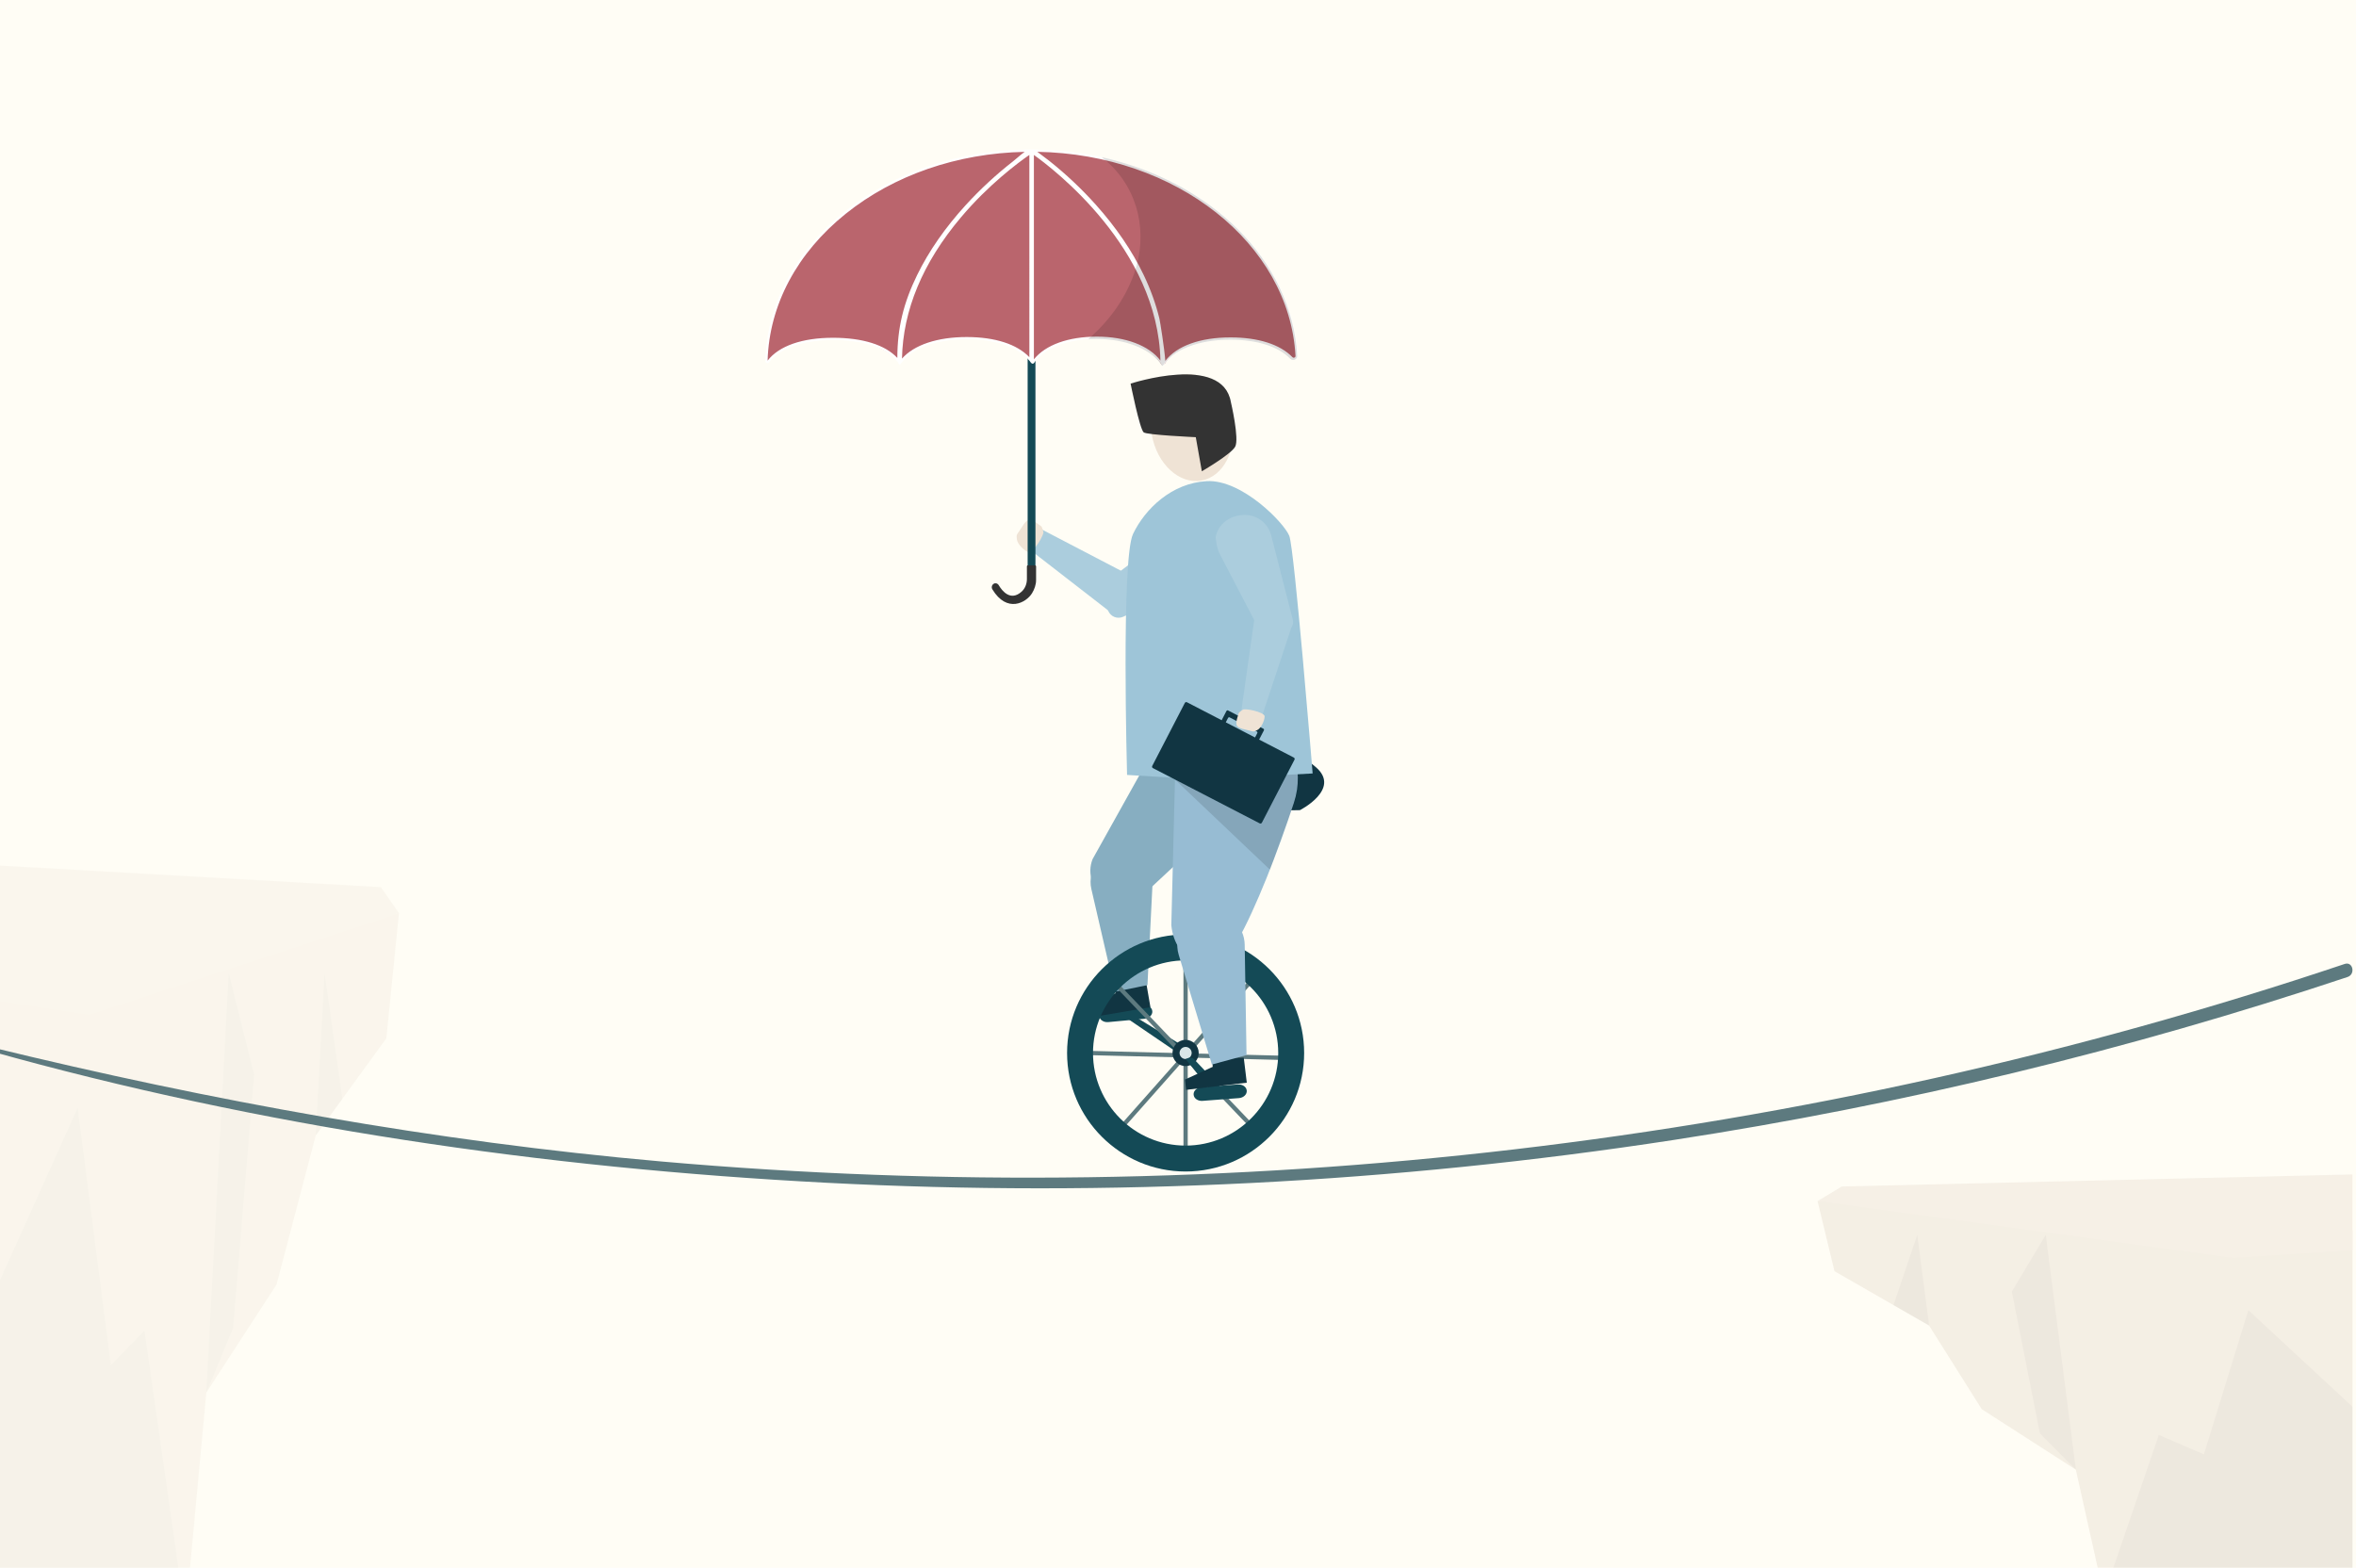 <?xml version="1.0" encoding="utf-8"?>
<!-- Generator: Adobe Illustrator 24.0.1, SVG Export Plug-In . SVG Version: 6.00 Build 0)  -->
<svg version="1.1" xmlns="http://www.w3.org/2000/svg" xmlns:xlink="http://www.w3.org/1999/xlink" x="0px" y="0px"
	 viewBox="0 0 1160 772" style="enable-background:new 0 0 1160 772;" xml:space="preserve">
<style type="text/css">
	.st0{fill:#FFFDF5;}
	.st1{fill:#ABCDDD;}
	.st2{fill:#EFE3D5;}
	.st3{fill:#144A56;}
	.st4{fill:#333333;}
	.st5{fill:#87AEC1;}
	.st6{fill:#113542;}
	.st7{fill:#5D7A7F;}
	.st8{fill:#DAE7E8;}
	.st9{opacity:0.1;}
	.st10{fill:#C7B299;}
	.st11{fill:#CEBBA7;}
	.st12{opacity:0.2;}
	.st13{opacity:0.19;}
	.st14{fill:#97BCD3;}
	.st15{fill:#9EC5D8;}
	.st16{opacity:0.12;}
	.st17{fill:#BA656D;}
	.st18{fill:#FFFFFF;}
	.st19{opacity:0.13;}
</style>
<g id="Background">
	<rect y="0" class="st0" width="1160" height="772"/>
</g>
<g id="object">
	<g>
		<g>
			<path class="st1" d="M590.04,254.87c-0.04,0-5.46,1.3-8.56,3.61c-6.74,5.03-23.06,17.66-36.91,28.13c-1.93,1.46-2.68,4-1.85,6.27
				c0.99,2.74,1.87,5.18,2.89,7.81c1.14,2.93,4.51,4.3,7.38,3.01l43.2-19.39c5.53-2.61,8.94-8.34,8.48-14.43
				C604.12,262.64,598.83,255.11,590.04,254.87z"/>
		</g>
		<g>
			<g>
				<path class="st1" d="M562.36,288.23c-0.01-0.02-2.43-3.01-4.78-4.24c-13.75-7.22-44.73-23.32-44.73-23.32l-6.01,9.84
					l39.06,30.28c3.26,2.66,7.83,3.08,11.48,0.98C561.72,299.28,564.83,293.76,562.36,288.23z"/>
				<path class="st2" d="M513.62,261.58c0,0-0.5-2.2-1.06-2.49c-0.56-0.29-4.01-3.43-5.92-3.1c-1.9,0.33-3.68,3.99-4.95,5.76
					c-1.27,1.78-1.25,1.59-1.01,3.86c0.24,2.27,3.43,5.43,5.66,6.27C508.59,272.71,514.7,262.66,513.62,261.58z"/>
			</g>
		</g>
	</g>
	<g>
		<rect x="505.97" y="170.65" class="st3" width="3.84" height="114.84"/>
		<path class="st4" d="M505.61,278.84v6.28c0,2.37-0.91,4.68-2.61,6.21c-5.46,4.91-9.59-0.34-11.29-3.21
			c-0.52-0.88-1.58-1.18-2.43-0.67l-0.03,0.02c-0.9,0.54-1.21,1.79-0.65,2.72c7.19,11.85,16.66,6.61,19.55,1.9
			c1.17-1.9,1.98-4.22,1.98-6.49v-6.75c0-0.25-0.19-0.45-0.42-0.45h-3.68C505.8,278.39,505.61,278.59,505.61,278.84z"/>
	</g>
	<g>
		<polygon class="st3" points="580.77,513.98 559.51,501 554.29,501 578.95,517.78 		"/>
		<path class="st3" d="M563.54,501.63l-17.87,1.66c-2.28,0.21-4.26-1.1-4.43-2.94l-0.01-0.07c-0.17-1.83,1.54-3.49,3.81-3.7
			l17.87-1.66c2.28-0.21,4.26,1.1,4.43,2.94l0.01,0.07C567.52,499.76,565.82,501.42,563.54,501.63z"/>
	</g>
	<path class="st5" d="M581.46,345.05l-43.5,77.96c-2.89,7.21-0.03,15.44,6.71,19.29l0.22,0.13c5.92,3.38,13.34,2.52,18.33-2.13
		l61.46-57.36L581.46,345.05z"/>
	<g>
		<polygon class="st6" points="548.69,484.03 549.28,489.02 535.97,495.95 536.76,501 566.43,495.96 564.32,483.76 549.59,484.41 		
			"/>
		<path class="st5" d="M567.46,435.12l-2.5,49.97l-15.94,3.23l-11.68-50.57c-2.27-9.83,5.55-19.07,15.62-18.46l0.35,0.02
			C561.56,419.81,567.87,426.86,567.46,435.12z"/>
	</g>
	<g>
		<g>
			<g>
				<g>
					<rect x="582.69" y="470.37" class="st7" width="2.1" height="98.18"/>
				</g>
				<g>
					
						<rect x="582.71" y="470.58" transform="matrix(0.025 -1 1 0.025 49.882 1090.471)" class="st7" width="2.1" height="98.18"/>
				</g>
				<g>
					
						<rect x="534.63" y="519.03" transform="matrix(0.663 -0.748 0.748 0.663 -192.694 611.694)" class="st7" width="98.18" height="2.1"/>
				</g>
				<g>
					
						<rect x="581.09" y="469.52" transform="matrix(0.723 -0.691 0.691 0.723 -197.013 546.183)" class="st7" width="2.1" height="98.18"/>
				</g>
			</g>
			<g>
				<g>
					<path class="st3" d="M583.75,576.86c-32.18,0-58.36-26.18-58.36-58.36c0-32.18,26.18-58.36,58.36-58.36
						c32.18,0,58.36,26.18,58.36,58.36C642.11,550.67,615.93,576.86,583.75,576.86z M583.75,472.9c-25.14,0-45.6,20.45-45.6,45.6
						c0,25.14,20.45,45.6,45.6,45.6c25.14,0,45.6-20.45,45.6-45.6C629.34,493.35,608.89,472.9,583.75,472.9z"/>
				</g>
				<g>
					<path class="st6" d="M590.2,518.49c0,3.57-2.89,6.46-6.46,6.46s-6.46-2.89-6.46-6.46s2.89-6.46,6.46-6.46
						S590.2,514.93,590.2,518.49z"/>
				</g>
			</g>
		</g>
		<circle class="st8" cx="583.75" cy="518.49" r="2.98"/>
	</g>
	<rect x="584.21" y="371.96" class="st7" width="6.03" height="95.26"/>
	<path class="st6" d="M582.95,392.93c0,0-4.31,2.76,7.4,4.86c11.71,2.1,49.7,1.13,49.7,1.13s20.32-10.31,7.9-21.1
		c-12.41-10.78-11.98-2.69-23.16,1.3C613.61,383.12,586.08,386.5,582.95,392.93z"/>
	<g class="st9">
		<polygon class="st10" points="196.44,449.61 190.22,511.3 155.48,559.05 136.15,632.55 101.59,685.73 93.55,772 0,772 0,475.13 		
			"/>
		<polygon class="st11" points="0,426.22 187.55,436.84 196.44,449.61 43.9,499.6 0,492.84 		"/>
		<polygon class="st12" points="112.63,479.39 101.59,685.73 114.78,653.82 125.09,529.2 		"/>
		<polygon class="st12" points="155.48,559.05 159.82,479.39 168.55,541.08 		"/>
		<polygon class="st12" points="87.8,772 71.11,655.26 54.56,672.28 38.22,545.59 0,630.42 0,772 		"/>
	</g>
	<g class="st13">
		<polygon class="st10" points="894.89,591.4 903.23,625.95 949.8,652.7 975.73,693.88 1022.06,723.67 1032.83,772 1158.26,772 
			1158.26,605.7 		"/>
		<polygon class="st11" points="1158.26,578.29 906.81,584.24 894.89,591.4 1099.4,619.4 1158.26,615.62 		"/>
		<polygon class="st12" points="1007.25,608.08 1022.06,723.67 1004.37,705.8 990.55,635.98 		"/>
		<polygon class="st12" points="949.8,652.7 943.99,608.08 932.28,642.64 		"/>
		<polygon class="st12" points="1040.55,772 1062.92,706.6 1085.12,716.14 1107.01,645.16 1158.26,692.69 1158.26,772 		"/>
	</g>
	<path class="st14" d="M605.72,338.84c0,0,42.88,20.85,31.3,56.52c-7.74,23.83-18.84,52.25-27.61,67.65
		c-4.22,7.42-10.02,12.11-18.4,10.45l-0.43-0.09c-8.55-1.7-12.99-9.11-13.87-17.78l2.4-95.66L605.72,338.84z"/>
	<g>
		<g>
			
				<ellipse transform="matrix(0.985 -0.175 0.175 0.985 -27.77 105.779)" class="st2" cx="586.59" cy="210.53" rx="20.09" ry="26.53"/>
			<path class="st4" d="M606.02,197.93c0,0,4.3,18.26,2.11,22.07c-2.18,3.81-16.39,12.06-16.39,12.06l-2.98-16.79
				c0,0-24.11-1.09-25.66-2.38c-1.98-1.64-6.44-23.99-6.44-23.99S601.87,174.1,606.02,197.93z"/>
		</g>
	</g>
	<path class="st15" d="M554.92,381.58c0,0-2.94-106.36,2.93-118.64c5.87-12.28,18.99-25.09,36.31-26.02
		c17.33-0.93,38.12,20.56,40.64,26.96c2.52,6.41,11.49,116.97,11.49,116.97l-47.92,2.71l-11.68-0.05L554.92,381.58z"/>
	<g>
		<path class="st3" d="M609.98,540.72l-17.9,1.35c-2.28,0.17-4.24-1.18-4.38-3.01l-0.01-0.07c-0.14-1.84,1.6-3.46,3.87-3.64
			l17.9-1.35c2.28-0.17,4.24,1.18,4.38,3.01l0.01,0.07C613.99,538.92,612.25,540.55,609.98,540.72z"/>
		<path class="st3" d="M583.75,521.47l13.18,16.57l5.54-1.12l-14.55-15.34c-0.72-0.76-1.83-1.01-2.81-0.63L583.75,521.47z"/>
	</g>
	<g>
		<polygon class="st6" points="596.75,520.31 597.09,525.32 583.45,531.57 583.97,536.65 613.87,533.12 612.38,520.83 
			597.63,520.73 		"/>
		<path class="st14" d="M612.84,465.18l0.9,54.36l-17.05,4.65l-16.33-53.99c-3.17-10.49,4.64-21.08,15.6-21.14l0.39,0
			C605.34,449,612.69,456.19,612.84,465.18z"/>
	</g>
	<path class="st16" d="M578.52,383.85l46.73,44.36c0,0,8.13-22.03,10.31-28.4c4.33-12.67,3.45-18.55,3.45-18.55L578.52,383.85z"/>
	<g>
		<g>
			<g>
				<path class="st1" d="M598.56,264.4c-0.01,0.04,0.32,5.09,1.91,8.21c3.46,6.8,12.24,23.34,19.46,37.35
					c1,1.95,3.16,3.01,5.32,2.62c2.6-0.47,4.92-0.87,7.43-1.38c2.8-0.57,4.54-3.37,3.83-6.13l-10.67-41.63
					c-1.48-5.34-6.08-9.28-11.59-9.81C607.68,253.01,600.13,256.58,598.56,264.4z"/>
			</g>
			<g>
				<path class="st6" d="M637.02,373.02l-17.08-8.84l2.33-4.5c0.17-0.32,0.08-0.69-0.19-0.83l-17.46-9.03
					c-0.27-0.14-0.62,0.01-0.79,0.32l-2.33,4.5l-17.08-8.84c-0.39-0.2-0.86-0.05-1.06,0.34l-16.05,31.02
					c-0.2,0.39-0.05,0.86,0.34,1.06l52.59,27.22c0.39,0.2,0.86,0.05,1.06-0.34l16.05-31.02
					C637.56,373.7,637.41,373.22,637.02,373.02z M604.62,353.56c0.17-0.32,0.52-0.46,0.79-0.32l13.43,6.95
					c0.27,0.14,0.35,0.51,0.19,0.83l-1.1,2.12l-14.41-7.46L604.62,353.56z"/>
				<g>
					<g>
						<path class="st1" d="M619.72,299.88c-0.02,0.02-1.84,2.99-2.19,5.38c-2.02,13.95-6.43,45.33-6.43,45.33l10.23,2.16l14.1-42.58
							c1.29-3.59,0.27-7.63-2.63-10.12C629.37,297.09,623.7,296.1,619.72,299.88z"/>
						<path class="st2" d="M611.65,349.65c0,0-1.73,1.09-1.81,1.66c-0.08,0.57-1.72,4.47-0.86,6c0.86,1.53,4.52,1.94,6.43,2.49
							c1.91,0.55,1.74,0.59,3.6-0.3c1.87-0.89,3.61-4.57,3.65-6.74C622.7,350.59,612.25,348.4,611.65,349.65z"/>
					</g>
				</g>
			</g>
		</g>
	</g>
	<path class="st7" d="M1154.46,474.65c-132.63,44.55-269.81,74.98-408.76,91.29c-139.39,16.36-280.39,18.3-420.19,5.97
		c-111.46-9.83-221.44-29.81-330.08-56.31c-1.2-0.29-1.82,1.5-0.61,1.84c133.96,37.59,273.25,57.75,412.06,64.96
		c139.23,7.24,279.22,0.09,417.02-21.05c112.67-17.29,223.85-44.2,331.97-80.28C1159.86,479.74,1158.48,473.3,1154.46,474.65z"/>
	<g>
		<path class="st17" d="M443.53,178.22L443.53,178.22c5.68-8.34,17.93-11.65,32.44-11.65c13.66,0,25.35,3.47,31.41,10.85V75.27
			C499.64,80.51,443.63,119.93,443.53,178.22z"/>
		<path class="st17" d="M508.5,75.28V178.7c5.53-8.25,17.64-12.31,31.59-12.31c14.41,0,26.65,4.52,31.91,13.16
			c-0.04-0.08-0.06-0.15-0.06-0.15C571.8,121.16,516.14,80.58,508.5,75.28z"/>
		<path class="st17" d="M452.08,135.7c6.16-12.57,14.45-24.03,23.88-34.34c7.08-7.75,14.83-14.9,23.1-21.37
			c2.32-1.81,4.4-3.96,6.94-5.48c0.19-0.11,0.35-0.19,0.51-0.28C436,74.85,378.9,120.77,377.36,177.81c-0.01,0.48,0.6,0.7,0.89,0.31
			c5.87-7.74,17.84-10.86,31.92-11.19c22.88-0.53,32.2,10.9,32.2,10.9C442.19,162.22,445.23,149.69,452.08,135.7z"/>
		<path class="st17" d="M508.94,74.23c0.23,0.14,0.47,0.31,0.76,0.52c2.21,1.66,4.45,3.26,6.61,4.98
			c8.14,6.47,15.75,13.64,22.7,21.38c9.35,10.41,17.55,21.97,23.6,34.61c3.26,6.82,5.89,13.95,7.68,21.3
			c0.4,1.64,2.86,17.23,2.97,22.17c0,0.1-0.01,0.19-0.04,0.28c5.39-8.57,18-12.72,32.65-12.72c12.74,0,23.84,3.07,30.06,9.55
			c0.92,0.96,2.54,0.29,2.47-1.04C635.28,119.3,578.6,74.66,508.94,74.23z"/>
		<path class="st18" d="M508.94,73.62l-0.08,0l0.03-0.02l-1.1,0.01l-0.84-0.01l0.02,0.01l-0.46,0
			c-34.21,0.3-66.45,11.22-90.79,30.75c-24.35,19.55-38.17,45.6-38.92,73.37c-0.01,0.29,0.1,0.56,0.29,0.76
			c0.43,0.44,1.23,0.4,1.6-0.09c5.36-7.07,16.54-10.96,31.47-10.96c14.97,0,26.2,3.74,31.65,10.54c0.24,0.32,0.5,0.62,0.64,1
			c0.08,0.24,0.24,0.46,0.51,0.47c0.12,0.01,0.65-0.32,0.58-0.37l0.43-0.6c5.38-7.26,17.04-11.42,31.98-11.42
			c14.34,0,25.34,3.78,30.98,10.65c0.36,0.44,0.8,1.27,1.39,1.38c0.7,0.13,1.13-0.89,1.5-1.35c0.46-0.58,0.96-1.14,1.48-1.66
			c1.09-1.1,2.31-2.08,3.6-2.95c2.91-1.94,6.17-3.3,9.53-4.26c3.96-1.13,8.07-1.7,12.17-1.91c1.15-0.06,2.31-0.08,3.46-0.08
			c14.77,0,27.39,5.15,32.3,13.22h0.4l0,0c4.98-7.92,17.62-12.85,33.09-12.85c13.32,0,23.85,3.33,29.66,9.38
			c0.39,0.4,0.9,0.62,1.45,0.62c0.55,0,1.09-0.23,1.46-0.63c0.37-0.39,0.55-0.9,0.52-1.45C635.8,118.66,578.69,74.04,508.94,73.62z
			 M441.81,176.16l-0.01-0.02l0,0.1c-5.94-6.41-17.08-9.92-31.62-9.92c-15.18,0-26.62,3.99-32.24,11.25
			c0.8-27.36,14.46-53.04,38.49-72.33c23.66-18.99,54.87-29.78,88.07-30.47c-1.22,0.86-2.36,1.84-3.46,2.79
			c-0.76,0.66-1.53,1.31-2.32,1.93c-8.31,6.5-16.11,13.71-23.17,21.43c-10.13,11.08-18.2,22.68-23.97,34.47
			C444.81,149.23,441.85,161.52,441.81,176.16z M506.82,175.89c-6.09-6.42-16.96-9.93-30.85-9.93c-14.43,0-25.9,3.85-31.86,10.61
			c0.46-23.81,10.18-47.16,28.91-69.41c13.69-16.27,28.42-27.16,33.8-30.88V175.89z M507.82,74.14l0.04,0.02c-0.03,0-0.06,0-0.08,0
			L507.82,74.14z M540.08,165.77c-14.12,0-25.29,4.05-31.03,11.17V76.3c9.44,6.73,61.07,45.99,62.3,101.25
			C565.72,170.14,554.23,165.77,540.08,165.77z M637.63,175.87c-0.16,0.17-0.41,0.28-0.65,0.28c-0.17,0-0.42-0.05-0.64-0.28
			c-6.02-6.27-16.84-9.73-30.47-9.73c-14.92,0-26.48,4.18-32.12,11.55c-0.43-6.08-2.56-19.39-2.91-20.85
			c-1.74-7.14-4.34-14.34-7.72-21.41c-5.69-11.89-13.66-23.58-23.69-34.75c-6.95-7.74-14.61-14.96-22.77-21.44
			c-1.48-1.18-3.02-2.32-4.51-3.42c-0.48-0.36-0.96-0.71-1.44-1.07c68.35,1.16,124.04,45.03,127.14,100.49
			C637.87,175.56,637.74,175.76,637.63,175.87z"/>
	</g>
	<path class="st19" d="M542.46,77.4c0.9,0.71,1.78,1.45,2.64,2.21c15.7,13.96,20.29,35.67,13.22,55.33
		c-4.66,12.96-12.61,23.44-22.51,32.07c0.18-0.01,0.37-0.03,0.55-0.04c1.15-0.06,2.31-0.08,3.46-0.08
		c13.92,0,25.93,4.58,31.38,11.87c0.18,0.26,0.37,0.51,0.53,0.78c0-0.01,0-0.01-0.01-0.01c0.13,0.19,0.28,0.38,0.4,0.58h0.4
		c0,0,0,0,0,0c4.98-7.92,17.62-12.85,33.09-12.85c13.32,0,23.85,3.33,29.66,9.38c0.39,0.4,0.9,0.62,1.45,0.62
		c0.55,0,1.09-0.23,1.46-0.63c0.37-0.39,0.55-0.9,0.52-1.45C636.07,128.12,596.04,89.32,542.46,77.4z"/>
</g>
</svg>
